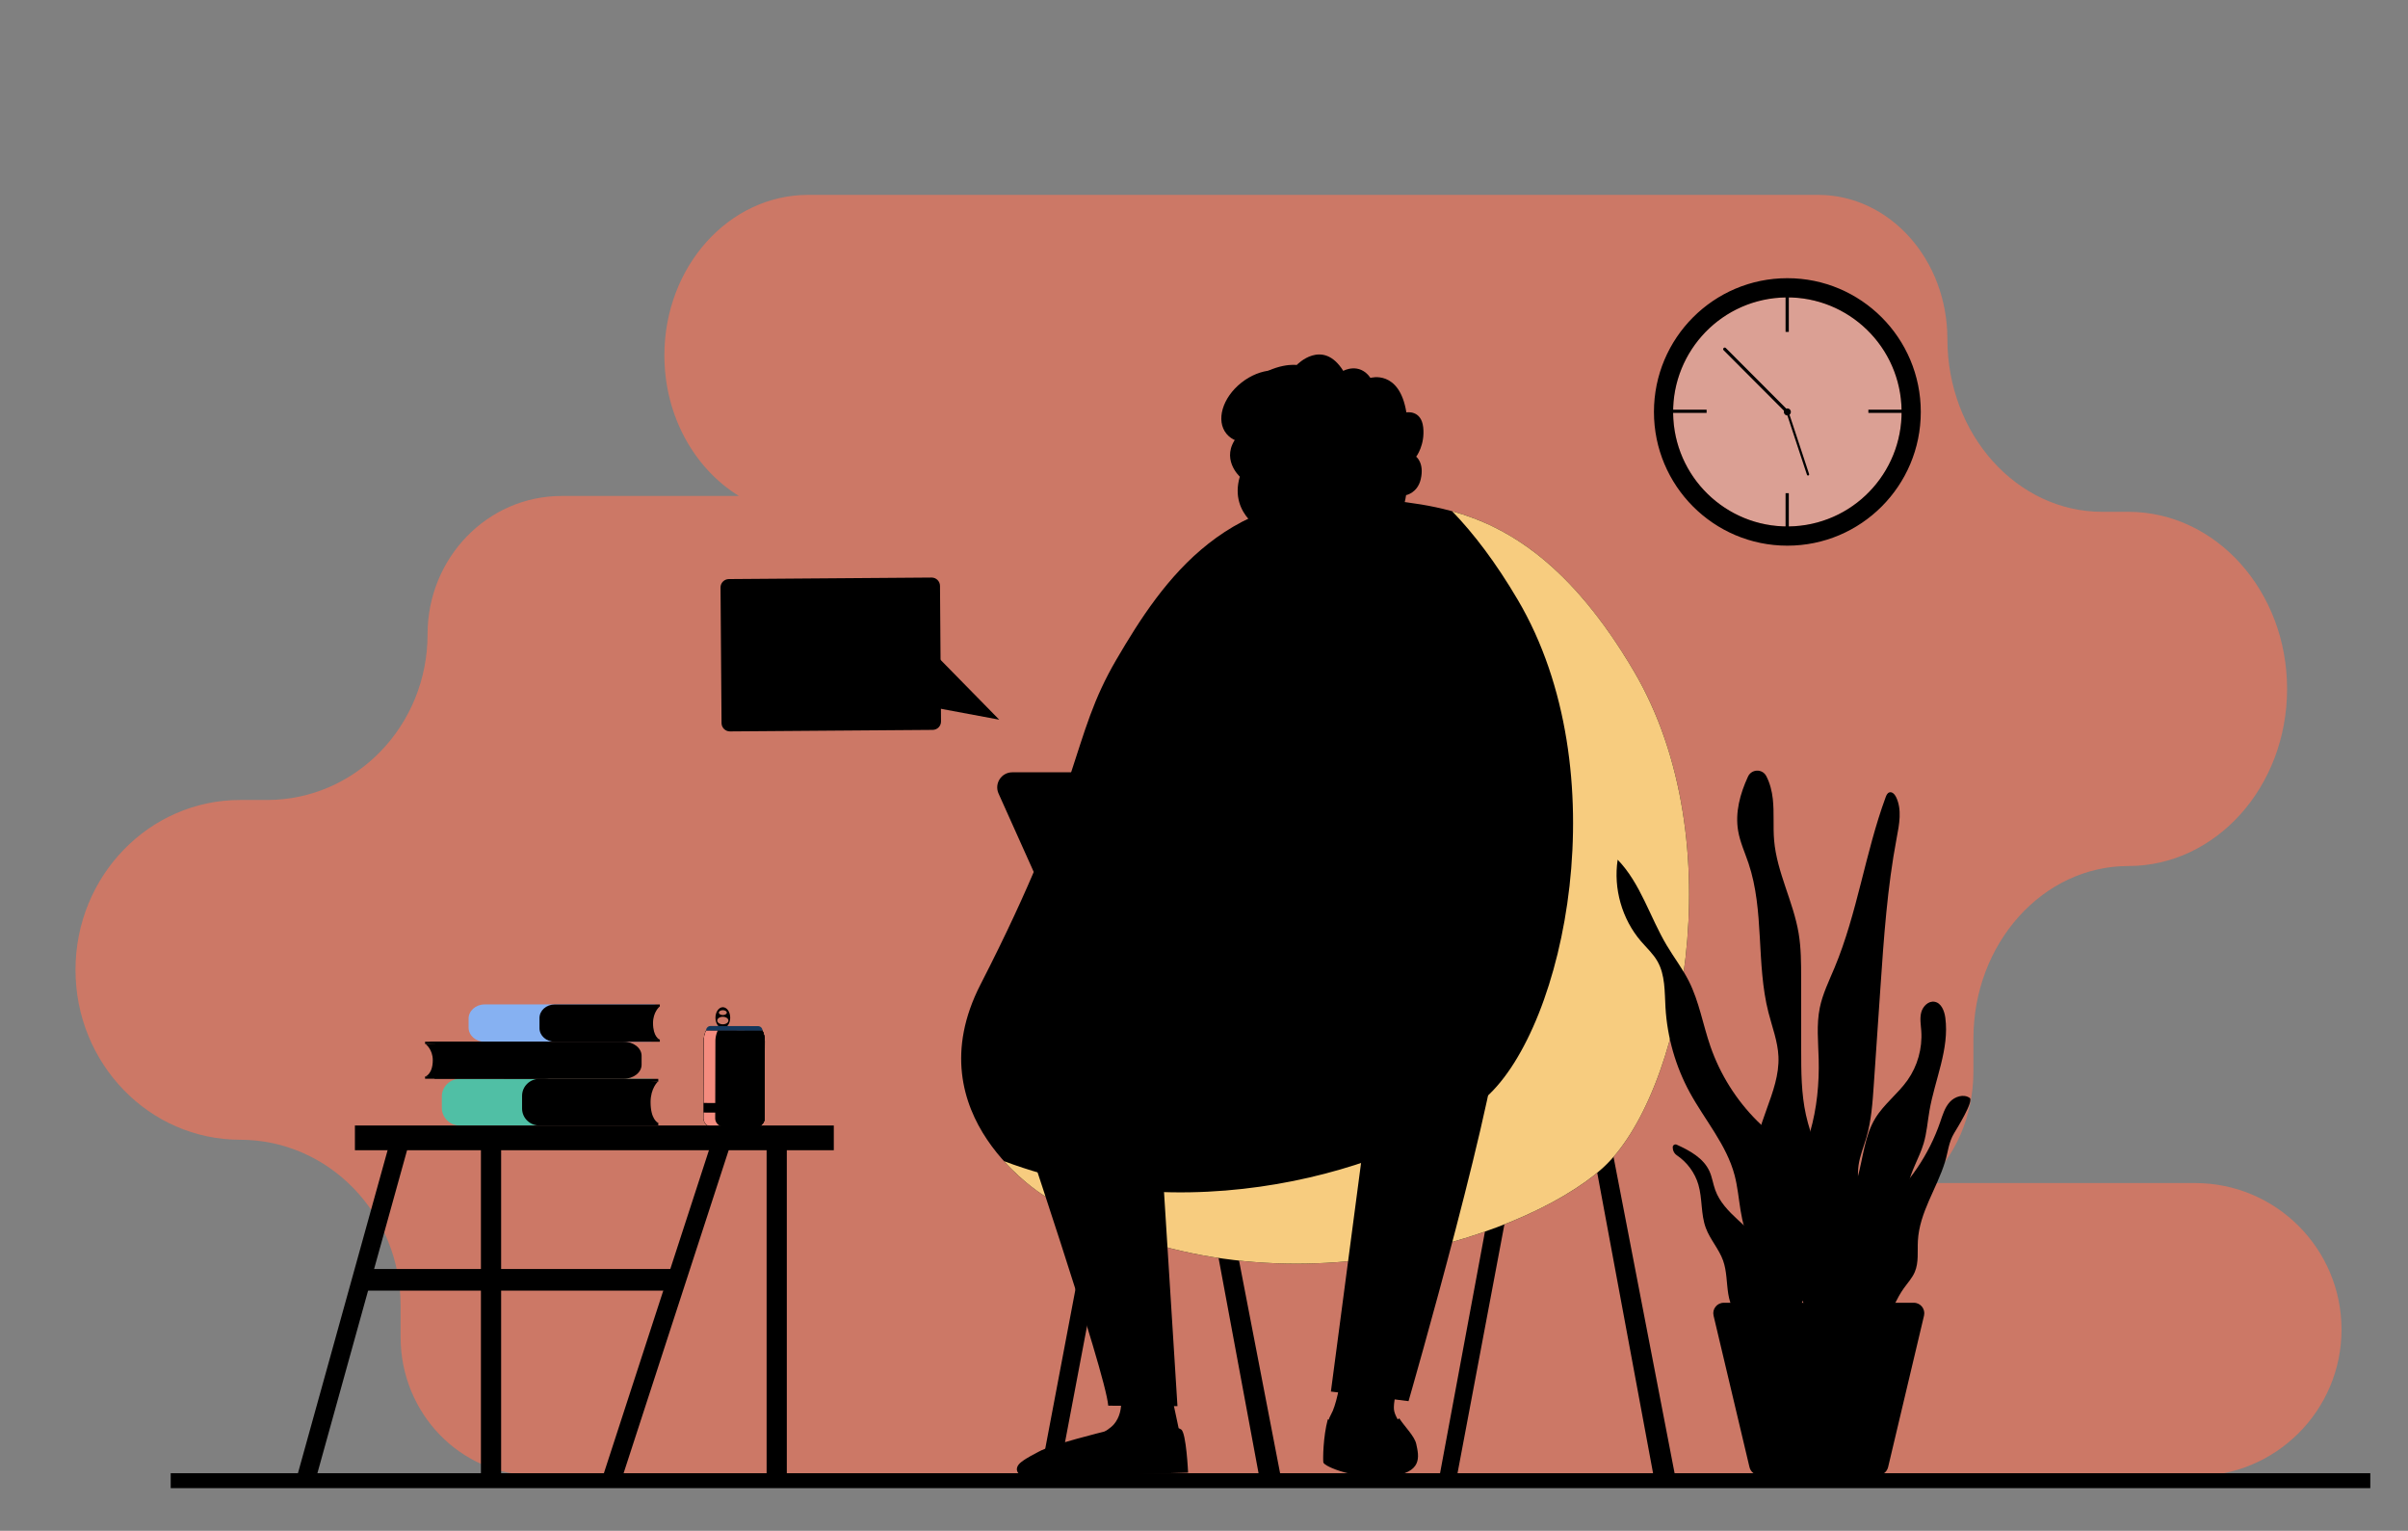 <svg id="Layer_1" x="0" y="0" version="1.1" viewBox="0 0 3147 2000" xml:space="preserve">
  <rect x="0" y="0" width="3147" height="2000" fill="#808080" stroke="none"/>
  <style>
    .st1{fill:#466eb6}.st2{fill:#7f1ca0}.st3{fill:#f47458}.st5{fill:#b75742}.st7{fill:#355389}.st9{fill:#fae0b2}.st10{fill:#daeef7}.st12{fill:#3c8f7c}.st13{fill:#184655}.st15{fill:#fff}.st16{fill:#f79c8d}.st17{fill:#042a44}.st18{fill:#07345a}.st19{fill:#f7a491}.st20{fill:#327f6b}
  </style>
  <switch>
    <g>
      <path fill="#f47458" d="M2868.72 1545.64h-351.24c37.59-34.55 61.56-86.87 61.56-145.43v-43.03c0-124.66 90.63-225.72 202.43-225.72 114.6 0 207.51-103.6 207.51-231.39 0-127.79-92.9-231.39-207.51-231.39h-34c-111.8 0-202.43-101.06-202.43-225.72 0-104.03-75.63-188.36-168.92-188.36H1056.28c-103.84 0-188.01 93.86-188.01 209.65 0 79.15 39.34 148.05 97.41 183.73H733.83c-96.69 0-175.07 80.89-175.07 180.67 0 119.58-93.93 216.51-209.8 216.51h-35.23c-118.78 0-215.07 99.37-215.07 221.95 0 122.58 96.29 221.95 215.07 221.95 115.87 0 209.8 96.94 209.8 216.51v41.28c0 99.78 78.38 180.67 175.07 180.67h814.66c6.15.59 12.37.91 18.67.91h1336.79c105.71 0 191.4-85.69 191.4-191.4-.01-105.69-85.7-191.39-191.4-191.39z" opacity=".65"/>
      <path d="M944.7 1315.9c-5.33-.01-9.67 6.13-9.68 13.73-.02 7.6 4.29 13.76 9.62 13.78 5.33.01 9.67-6.13 9.68-13.73.01-7.6-4.29-13.76-9.62-13.78zm-.01 3.89c2.86.01 5.18 1.44 5.17 3.2 0 1.76-2.33 3.18-5.19 3.17-2.86-.01-5.18-1.44-5.17-3.2 0-1.76 2.33-3.18 5.19-3.17zm-.05 18.46c-4.04-.01-7.3-2.22-7.29-4.93.01-2.71 3.28-4.9 7.32-4.89 4.04.01 7.3 2.22 7.29 4.93-.01 2.71-3.28 4.9-7.32 4.89z" class="st1"/>
      <path d="M922.79 1346.27a33.235 33.235 0 00-3.1 13.94l-.25 100.69c-.02 6.08 4.95 11.02 11.1 11.04l57.58.14c6.14.02 11.14-4.9 11.15-10.98l.25-100.69c.01-4.81-1.03-9.57-3.03-13.95l-73.7-.19z" class="st2"/>
      <path d="M922.79 1346.27a33.235 33.235 0 00-3.1 13.94l-.25 100.69c-.02 6.08 4.95 11.02 11.1 11.04l57.58.14c6.14.02 11.14-4.9 11.15-10.98l.25-100.69c.01-4.81-1.03-9.57-3.03-13.95l-73.7-.19z" class="st2"/>
      <path d="M999.52 1360.4l-.25 100.7c-.01 6.08-5.01 11-11.15 10.98l-57.58-.14c-6.15-.02-11.11-4.96-11.1-11.04l.25-100.7c.01-4.81 1.07-9.56 3.1-13.93l73.69.18c2 4.39 3.05 9.15 3.04 13.95z" class="st3"/>
      <path fill="#f48c7f" d="M934.71 1460.94l.25-100.69c.01-4.81 1.07-9.56 3.1-13.94l-15.27-.04a33.235 33.235 0 00-3.1 13.94l-.25 100.69c-.02 6.08 4.95 11.02 11.1 11.04l15.27.04c-6.15-.02-11.12-4.96-11.1-11.04z"/>
      <path d="M999.52 1360.4l-.25 100.7c-.01 6.08-5.01 11-11.15 10.98l-23.54-.06c6.2.02 11.25-4.91 11.27-10.98l.25-100.7c.01-4.81-1.05-9.56-3.07-13.95l23.45.06c2 4.39 3.05 9.15 3.04 13.95z" class="st5"/>
      <path fill="#13375b" d="M996.48 1346.45l-73.7-.18c.01-3.22 2.65-5.82 5.9-5.81l61.92.15c3.26.01 5.89 2.62 5.88 5.84z"/>
      <path d="M953.13 1407.46h12.51v79.82h-12.51z" class="st7" transform="rotate(-89.859 959.388 1447.371)"/>
      <path fill="#86b1f2" d="M850.26 1313.85h8.8c-1.44-.98-3.24-1.57-5.2-1.57H633.3c-11.54 0-20.89 8.29-20.89 18.52v11.76c0 10.23 9.35 18.52 20.89 18.52l218.09-.07-1.13-47.16z"/>
      <path d="M725.04 1312.32c-11.04 0-19.98 7.93-19.98 17.71v13.29c0 9.78 8.95 17.71 19.98 17.71h137.3v-2.97h-.57l-34.91-2.93-7.06-24.53s13.62-13.56 14.5-13.91c.89-.35 27.46-1.41 27.46-1.41l.57-.01v-2.96H725.04z" class="st1"/>
      <path d="M853.44 1336.59c0-14.34 8.36-21.3 8.36-21.3H727.86c-10.14 0-18.35 7.28-18.35 16.27v10.23c0 8.98 8.22 16.27 18.35 16.27H861.8c0 .01-8.36-3.4-8.36-21.47z" class="st9"/>
      <path d="M709.5 1331.56v10.23c0 1.35.19 2.65.54 3.9 4.52-9.8 13.18-19.24 29.66-22.27 38.48-7.08 122.11-8.13 122.11-8.13H727.86c-10.14.01-18.36 7.29-18.36 16.27z" class="st10"/>
      <path fill="#50bfa5" d="M846.63 1411.41h9.96a9.749 9.749 0 00-5.89-1.97H601.08c-13.06 0-23.65 10.38-23.65 23.18v14.73c0 12.8 10.59 23.18 23.65 23.18l246.84-.08-1.29-59.04z"/>
      <path d="M704.91 1409.49c-12.49 0-22.61 9.93-22.61 22.17v16.64c0 12.24 10.12 22.17 22.61 22.17h155.4v-3.72h-.64l-39.51-3.67-7.98-30.71s15.41-16.97 16.42-17.41 31.07-1.77 31.07-1.77l.64-.01v-3.7h-155.4z" class="st12"/>
      <path d="M850.23 1439.87c0-17.96 9.46-26.66 9.46-26.66h-151.6c-11.47 0-20.77 9.12-20.77 20.36v12.81c0 11.25 9.3 20.36 20.77 20.36h151.6c0 .01-9.46-4.26-9.46-26.87z" class="st9"/>
      <path d="M687.32 1433.58v12.81c0 1.68.21 3.32.61 4.88 5.11-12.26 14.91-24.08 33.57-27.88 43.55-8.87 138.2-10.18 138.2-10.18H708.1c-11.48 0-20.78 9.12-20.78 20.37z" class="st10"/>
      <path d="M569.2 1362.52h-9.97c1.63-.98 3.67-1.56 5.89-1.56h249.72c13.07 0 23.66 8.24 23.66 18.4v11.68c0 10.16-10.59 18.4-23.66 18.4l-246.93-.07 1.29-46.85z" class="st3"/>
      <path d="M710.97 1361c12.49 0 22.62 7.88 22.62 17.59v13.2c0 9.72-10.13 17.59-22.62 17.59H555.51v-2.95h.64l39.52-2.91 7.99-24.37s-15.42-13.47-16.42-13.81c-1.01-.35-31.09-1.4-31.09-1.4l-.64-.01V1361h155.46z" class="st5"/>
      <path d="M565.6 1385.11c0-14.25-9.47-21.15-9.47-21.15h151.66c11.48 0 20.78 7.23 20.78 16.16v10.16c0 8.92-9.3 16.16-20.78 16.16H556.13s9.47-3.39 9.47-21.33z" class="st9"/>
      <path d="M728.57 1380.12v10.16c0 1.34-.21 2.63-.61 3.88-5.11-9.73-14.92-19.1-33.58-22.12-43.57-7.04-138.26-8.08-138.26-8.08h151.66c11.49 0 20.79 7.23 20.79 16.16z" class="st10"/>
      <path d="M1411.36 1381.53h23.83v546.04h-23.83z" class="st13" transform="rotate(10.735 1423.534 1654.674)"/>
      <path d="M2160.89 1927.5h28.16l-104.94-543.46-23.41 4.44zM1645.32 1927.5h28.16l-104.94-543.46-23.42 4.44zM1904.31 1927.5l-22.87.27 100.62-541.29 23.41 4.43z" class="st13"/>
      <path d="M1802.16 652.13c92.71 9.93 212.69 20.4 333.13 224.8 131.64 223.39 62.34 557.09-41.56 649.82-103.9 92.73-443.24 207.23-728.5 35.82 0 0-172.24-103.88-83.85-276.27 136.03-265.3 116.81-320.62 177.63-424.59s146.36-230.66 343.15-209.58z" class="st9"/>
      <path fill="#f7cc7f" d="M2135.29 876.92c-82.21-139.51-164.2-188.67-237.45-208.98 28.33 29.32 57.06 67.04 85.81 115.83 131.64 223.39 62.34 557.09-41.56 649.82-92.14 82.23-369.44 181.55-629.98 83.44 26.79 29.64 53.12 45.52 53.12 45.52 285.26 171.41 624.6 56.91 728.5-35.82 103.91-92.72 173.2-426.41 41.56-649.81z"/>
      <path d="M954.02 955.58l264.92-1.99c6.05-.05 10.92-4.99 10.87-11.04l-1.33-177.12c-.05-6.05-4.99-10.92-11.04-10.87l-264.92 1.99c-6.05.05-10.92 4.99-10.87 11.04l1.33 177.12c.05 6.05 4.99 10.91 11.04 10.87z" class="st3"/>
      <path d="M1220.36 853.09l85.53 87.16-105.52-19.69z" class="st3"/>
      <path d="M1143.18 840.8l-25.74-.46s-32.44-24.22-33.43-32.78c-.99-8.56 4.32-26.68-.71-28.95-5.03-2.27-15.69-4.07-22.42 7.26-4.89 8.23-.82 38.27-3.84 40.27-1.89 1.26-16.69 1.41-27.51 1.35a19.095 19.095 0 00-16.98 10.15l-.01.02a10.168 10.168 0 002.46 12.57l5.74 4.8-4.52 6c-3.36 4.47-2.49 10.82 1.96 14.21l4.53 3.46-3.1 3.54c-4 4.55-3.15 11.57 1.81 15.04l4.03 2.82-.61 1.11a10.172 10.172 0 003.33 13.34l4.05 2.68 68.56 1.22c6.42.11 12.8-1.09 18.74-3.53l24.18-3.56c2.6-.38 4.53-2.61 4.53-5.24l.15-60.01c.02-2.89-2.3-5.26-5.2-5.31z" class="st15"/>
      <path d="M1504.51 991.67l-23.83 71.49 72.63-28.57z" class="st16"/>
      <path d="M1579.38 778.94c-4.84.2-18.11 4.62-37.51 41.16-24.77 46.66-60.98 187.62-60.98 187.62l108.08 40.11 13.89-29.42 22.87-226.5c-.01 0-45.01-13.03-46.35-12.97z" class="st17"/>
      <path d="M1722.25 758.62c-30.91.04-107.38 9.03-142.87 20.33 0 0-26.07 223.34 23.47 393.06 11.09 37.99-9.17 157.48-9.17 157.48l320.26-4.21s-37.94-288.88-23.65-335.54c14.29-46.66 14.63-209.28 14.63-209.28s-2.19-.34-71.95-12.36c-32.54-5.61-77.72-9.52-110.72-9.48z" class="st18"/>
      <path d="M1759.57 1744.02s-7.08 81.5-20.11 104.06c-13.03 22.57.69 60.93 1.37 66.2.69 5.27 27.42 12.79 69.93 8.28 42.51-4.51 41.82-14.29 38.39-30.09-3.43-15.8-26.05-36.11-27.42-51.15-1.37-15.05 13.03-69.21 13.03-69.21l-75.19-28.09z" class="st19"/>
      <path d="M1629.81 1262.22s-221.07-12.23-270.44 17.56c-49.37 29.8 8.93 90.98 8.93 90.98s179.98 77.99 481.29 95.32c71.35 4.1 77.5-185.41 64.16-201.09-13.34-15.68-283.94-2.77-283.94-2.77z" class="st20"/>
      <path d="M1816.06 1928.89c43.77-4.65 38.36-26.08 34.83-42.35-2.21-10.19-14.77-22.19-22.25-33.55-3.91 3.11-10.28 8.59-29.29 14.19-19.74 5.81-46.8-5.69-64.04-12.89-6.15 22.79-6.43 51.86-5.85 56.27.71 5.42 42.83 22.98 86.6 18.33z" class="st7"/>
      <path d="M1791.9 1419.84c-8.83 66.61-52.56 398.2-52.56 398.2l101.47 12.54s124.78-432.81 118.38-499.01c-6.4-66.2-53.11-71.77-53.11-71.77s-90.8-16.28-114.18 160.04z" class="st12"/>
      <path d="M1694.69 476.85s33.71-35.55 60.83 7.7c0 0 20.89-11.73 35.55 9.16 0 0 37.74-11.36 46.91 45.07 0 0 19.42-3.66 21.99 19.42 2.57 23.09-9.16 38.48-9.16 38.48s10.91 8.18 5.95 29.41c-4.21 18.05-19.15 20.8-19.15 20.8s-4.03 30.42-17.22 39.58c-13.19 9.16-31.15 4.76-31.15 4.76s-4.76 16.49-20.15 15.02c-15.39-1.47-34.45-16.12-51.67-9.53-17.22 6.6-61.93-.37-61.93-.37s-50.2-22.35-35.18-73.66c0 0-26.38-23.82-3.3-52.4 0 0-16.86-44.71 16.49-71.09 33.34-26.39 61.19-22.35 61.19-22.35z" class="st18"/>
      <path d="M1700.39 718.17l-6.1 45.28s-13.67 65.23 3.92 77.8c17.59 12.58 74.8-79.66 74.8-79.66l-6.04-114.73-66.58 71.31z" class="st19"/>
      <path d="M1768.91 684.04c-14.53 39.13-49.13 63.19-73.69 72.52l5.17-38.39 66.57-71.31 1.95 37.18z" class="st3"/>
      <path d="M1726.31 526.33c-35.69-12.29-73.74 11.42-79.19 48.22-2.37 15.99-4.51 36.1-4.91 58.09-.96 52.88 26.42 104.35 50.43 104.35 24.01 0 90.38-34.23 92.78-109.31 1.49-46.35-21.65-88.46-59.11-101.35z" class="st19"/>
      <path d="M1767.73 633.61c0 11.67 7.73 21.12 17.27 21.12s17.27-9.46 17.27-21.12c0-11.67-7.73-21.12-17.27-21.12-9.53 0-17.27 9.46-17.27 21.12z" class="st19"/>
      <path d="M1622.28 500.02c-24.8 19.65-33.5 49.51-19.42 66.69 14.08 17.18 45.6 15.18 70.41-4.47 24.8-19.65 33.5-49.51 19.42-66.69-14.08-17.19-45.61-15.18-70.41 4.47z" class="st18"/>
      <path d="M1908.41 805.28c-29.94-11.19-44.59 257.69-48.63 368.36-53.03 5.08-145.45.04-168.46-1.68-10.82-.81-35.78-9.92-46.54-11.32-11.03-1.44-21.03-2.19-26.45-1.25-1.99.35-57.26 22.87-61.99 27.81-5.86 6.13-21.72 21.58-19.04 28.26 2.67 6.68 30.49-18.62 30.49-18.62l13.59-7.6c-16.92 16.47-49.2 38.17-44.55 46.07 4.53 7.7 33.65-14.31 54.4-29.32-17.8 16.02-39.91 44.69-34.81 49.16 4.58 4.02 29.73-29.17 56.61-38.73 9.96-3.54 19.89 6.27 27.72 7.45 5.76.87 14.65 2.72 20.3 1.13l29.1-8.23c9.91.89 10.16 6.74 20.17 8.86 11.62 2.47 30.69 5.06 45.49 8.67 85.23 20.75 113.66 30.39 139.75 30.38 79.03-.06 83.62-432.95 12.85-459.4z" class="st19"/>
      <path d="M1965.24 1057.71c5.61-113.36 4.79-253.09-58.98-276.93-25.16-9.41-69.51 47.15-61.54 279.23 34.04 2.8 84.02 5.06 120.52-2.3z" class="st18"/>
      <path d="M1608.49 1009h6.5l97.72 239.31-6.73-1.02z" class="st16"/>
      <path d="M1462.85 1813.73s8.85 28.29-7 47-81.73 37.07-90.38 47.2c-8.65 10.13-7.99 18.76-7.99 18.76l184.9-5.07-2.01-55.65-8.51-39.99-69.01-12.25z" class="st19"/>
      <path d="M1444.34 1870.06s47.51 19.15 70.46 7.81c22.95-11.34 22.26-14.48 28.9-10.25 6.64 4.23 9.02 56.4 9.02 56.4l-207.91 6.09c-14.47-.33-21.78-10.95-10.03-20.04 8.06-6.23 17.37-10.41 22.67-13.43 16.26-9.3 86.89-26.58 86.89-26.58z" class="st7"/>
      <path d="M1469.85 1314.44c-14.29-29.97-46.79-68.99-103.98-45.49-54.54 22.42-69.18 77.51-51.97 133.92s130.5 388.04 134.45 433.64l90.46.6s-16.44-262.59-20.47-326.06c-3.89-61.07-23.75-144.73-48.49-196.61z" class="st12"/>
      <path d="M1323.01 1009h302.37c8 0 15.21 4.83 18.24 12.24l93.1 227.07h166.7c4.66 0 8.44 3.78 8.44 8.43 0 4.66-3.78 8.43-8.44 8.43h-474.44c-13.04 0-24.87-7.66-30.21-19.56l-93.75-208.83c-5.86-13.03 3.69-27.78 17.99-27.78z" class="st3"/>
      <path d="M1485.8 1141.23c2.04 10.2 10.94 17.02 19.87 15.23 8.93-1.79 14.52-11.5 12.48-21.7-2.04-10.2-10.94-17.02-19.87-15.23-8.93 1.78-14.52 11.5-12.48 21.7z" class="st15"/>
      <ellipse cx="2335.9" cy="538.18" fill="#fff" opacity=".3" rx="149.3" ry="149.61"/>
      <g>
        <path d="M2175.33 535.24h55.04v4.24h-55.04zM2441.77 535.24h55.04v4.24h-55.04zM2333.55 378.41h4.23v55.16h-4.23zM2333.55 644.33h4.23v55.16h-4.23zM2340.45 538.18c0 2.52-2.04 4.57-4.56 4.57a4.56 4.56 0 01-4.56-4.57c0-2.52 2.04-4.57 4.56-4.57 2.52.01 4.56 2.05 4.56 4.57z" class="st13"/>
        <path d="M2335.9 540.22c-.52 0-1.04-.2-1.44-.6l-81.87-82.04c-.8-.8-.8-2.09 0-2.89.79-.8 2.09-.8 2.88 0l81.87 82.04c.8.8.8 2.09 0 2.89-.4.41-.92.6-1.44.6z" class="st13"/>
        <path d="M2362.22 621.09c-.34-.17-.61-.47-.74-.86l-26.46-80.1c-.26-.78.16-1.62.94-1.88.78-.26 1.61.16 1.87.94l26.46 80.1a1.485 1.485 0 01-2.07 1.8z" class="st13"/>
      </g>
      <g>
        <path d="M2349.58 1560.16c-1.92-16.94-4.2-34.27-12.06-49.39-9.56-18.38-26.36-31.65-41.03-46.26-27.42-27.3-48.52-60.93-61.19-97.53-9.79-28.3-14.68-58.45-28.17-85.17-8.24-16.32-19.48-30.91-28.84-46.61-22.12-37.11-34.17-80.96-64.17-112.02-5.77 37.66 5.64 77.62 30.41 106.51 7.39 8.62 15.96 16.39 21.59 26.25 10.22 17.9 9.29 39.75 10.49 60.34 2.25 38.7 13.16 76.87 31.68 110.89 19.68 36.15 48.1 68.33 58.62 108.14 7.89 29.83 5.54 63.29 22.36 89.14 1.82 2.8 3.91 5.62 4.35 8.93.25 1.86-.04 3.75-.33 5.6-.38 2.4-.75 4.8-1.13 7.2-3.83 24.41-7.78 55.48 13.2 73.75 14.54 12.66 33.25 12.95 43.69-3.87 10.51-16.94 9.58-41.72 8.8-60.78-1.29-31.74-4.69-63.57-8.27-95.12z" class="st12"/>
        <path d="M2387.37 1540.52c-8.16-28.26-20.83-55.17-27.18-83.9-6.16-27.86-6.21-56.66-6.23-85.2-.02-31.27-.04-62.54-.07-93.81-.01-19.47-.04-39.04-3.25-58.24-6.92-41.31-28.39-79.5-32.03-121.23-1.57-18.04.25-36.28-1.73-54.28-1.13-10.29-3.77-20.78-8.53-29.91-5.12-9.81-19.27-9.38-23.9.67-10.43 22.59-17.04 47.02-12.83 71.22 2.53 14.52 8.82 28.06 13.51 42.03 20.91 62.2 9.81 131.06 25.99 194.67 4.88 19.2 12.27 38.03 13.13 57.82 2.06 47.38-33.33 90.65-30.08 137.96 2.66 38.79 30.55 70.89 42.25 107.96 6.55 20.75 7.96 42.9 14.98 63.5 5.45 16 18.14 35.44 37.84 30.58 18.7-4.61 13.05-19.88 12.22-34.46-2.83-49.33-.17-97.19-14.09-145.38z" class="st20"/>
        <path d="M2430.18 1566.42c-.82-14.68-3.3-29.45-1.25-44.01 1.73-12.3 6.63-23.89 10.13-35.81 6.55-22.33 8.18-45.77 9.76-68.99 2.88-42.21 5.77-84.42 8.65-126.63 4.48-65.61 8.99-131.41 21.26-196.02 3.41-17.94 7.23-37.38-.83-53.75-1.7-3.45-5.04-7.11-8.71-5.96-2.61.82-3.89 3.69-4.84 6.27-26.82 72.88-36.95 151.34-66.89 222.99-7.17 17.16-15.51 34.05-19.22 52.28-4.46 21.89-2.01 44.51-1.43 66.84.83 32.03-2.29 64.31-11.14 95.11-4.63 16.11-10.82 31.86-13.36 48.43-3.16 20.66-.51 41.71 1.47 62.52 3.81 40.01 5.09 80.26 3.86 120.43-.73 23.62 19.21 23 32.42 8.49 9.24-10.15 9.15-21.29 12.31-33.92 10.38-41.47 30.33-73.31 27.81-118.27z" class="st12"/>
        <path d="M2305.63 1630.46c-17.63-28.33-52.75-44.43-64.02-75.84-2.87-7.99-3.99-16.59-7.49-24.33-7.78-17.18-25.47-26.89-42.86-34.8-2.41-1.1-5.16.65-5.2 3.31-.06 4.22 1.94 8.25 5.44 10.61 13.4 9.02 23.58 22.8 28.11 38.34 5.37 18.41 3.04 38.59 9.72 56.57 5.6 15.09 17.14 27.43 22.56 42.59 4.95 13.86 4.43 29 6.76 43.53 2.33 14.53 8.78 29.96 22.13 36.11 48.3 22.25 36.23-77.79 24.85-96.09z" class="st20"/>
        <path d="M2506.47 1621.11c-.75 13.69 1.34 28.05-4.02 40.67-3.43 8.07-9.6 14.6-14.66 21.76-17.78 25.14-24.22 60.77-51.53 74.92-1.8.93-3.81 1.77-5.81 1.4-2.8-.52-4.63-3.22-5.76-5.84-6.7-15.6.82-33.18 5.27-49.56.78-2.87 1.43-6.06.06-8.7-1.5-2.9-4.93-4.16-7.27-6.43-4.67-4.54-4.23-12.05-3.3-18.5 2.32-16.12 5.57-32.1 9.74-47.83 2.37-8.92 5.1-17.92 10.24-25.59 5.66-8.43 13.88-14.73 21.58-21.35 34.01-29.26 60.06-67.72 74.65-110.19 3.16-9.19 5.97-18.9 12.49-26.1 6.52-7.2 18.14-10.91 26.09-5.32 5.65 3.98-17.49 41.2-20.19 45.67-7.71 12.76-7.81 23.86-12.17 38.02-10.69 34.71-33.37 65.78-35.41 102.97z" class="st12"/>
        <path d="M2479.55 1636.94c5.05-13.06 10.15-26.3 11.81-40.21 1.85-15.46-.6-31.28 2.04-46.63 3.4-19.73 14.9-37.09 20.6-56.28 4.11-13.86 5.12-28.42 7.59-42.67 7.06-40.74 26.22-80.55 20.72-121.53-1.2-8.91-5.22-19.3-14.07-20.82-8.01-1.38-15.3 5.95-17.38 13.82-2.08 7.87-.53 16.17.04 24.29 1.59 22.65-4.87 45.79-17.96 64.32-12.58 17.8-30.84 31.21-42.16 49.84-13.89 22.86-15.78 50.75-22.86 76.55-14.09 51.31-49.44 96.06-55.88 148.88-2.56 21.02 2.37 46.57 21.77 54.96 56.09 24.3 73.03-71.65 85.74-104.52z" class="st20"/>
        <path d="M2381.47 1702.06h-128.75c-8.8 0-15.3 8.24-13.26 16.82l46.93 197.92c1.46 6.16 6.95 10.5 13.26 10.5h154.65c6.31 0 11.8-4.35 13.26-10.5l46.93-197.92c2.03-8.58-4.46-16.82-13.26-16.82h-119.76z" class="st3"/>
      </g>
      <g>
        <path d="M463.84 1470.42h625.85v32.32H463.84zM475.16 1657.93h409.18v28.28H475.16z" class="st13"/>
        <path d="M1001.88 1486.58h26.4v440.86h-26.4zM628.52 1486.58h26.4v440.86h-26.4zM814.1 1927.44l142.22-437.07-23.31-7.58-144.68 444.65zM414.06 1927.44l121.64-438.03-23.62-6.56-123.46 444.59z" class="st13"/>
      </g>
      <path d="M2335.9 363.45c-96.3 0-174.37 78.23-174.37 174.73s78.07 174.73 174.37 174.73c96.3 0 174.37-78.23 174.37-174.73s-78.07-174.73-174.37-174.73zm9.35 324.05c-82.29 5.17-153.19-57.48-158.36-139.95-5.16-82.47 57.36-153.51 139.66-158.69 82.29-5.18 153.2 57.48 158.36 139.95 5.16 82.47-57.37 153.52-139.66 158.69z" class="st13"/>
      <path d="M223.1 1924.74h2874.63v19.5H223.1z" class="st17"/>
      <path d="M1670.89 678.29l46.49-.76s-.78 17.67-21.22 18.6c-24.91 1.12-25.27-17.84-25.27-17.84z" class="st15"/>
    </g>
  </switch>
</svg>
